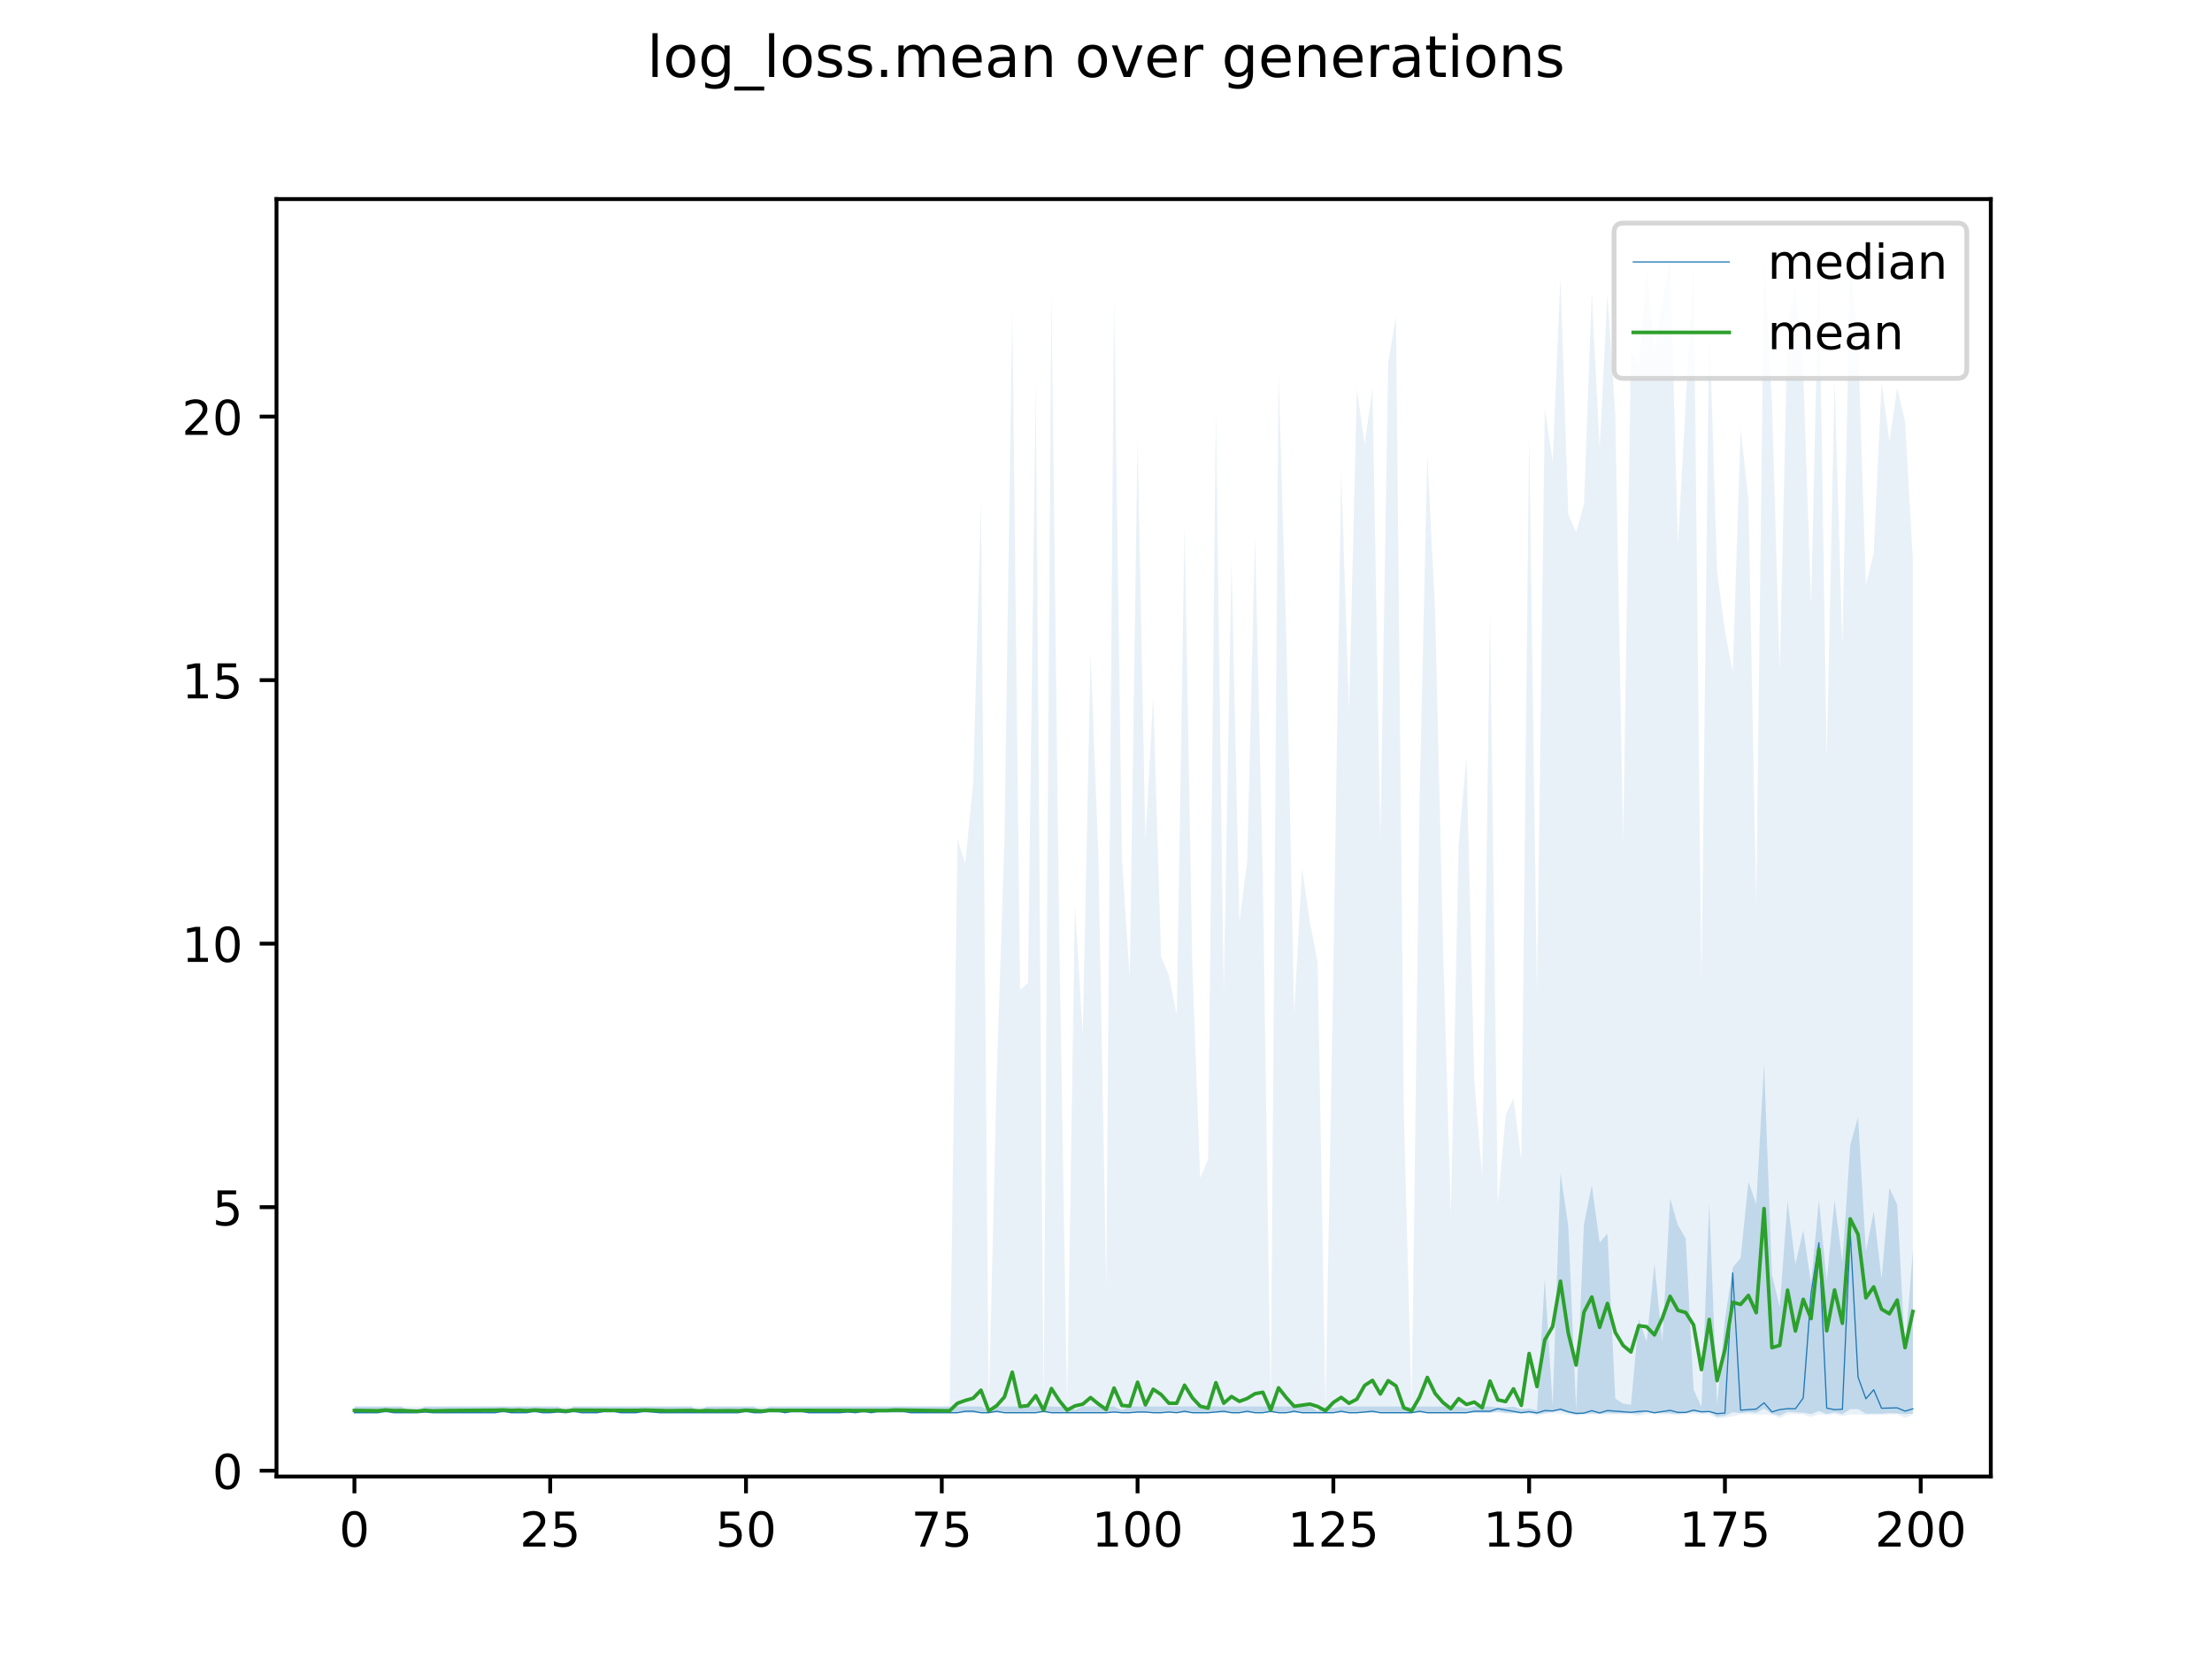<?xml version="1.0" encoding="utf-8" standalone="no"?>
<!DOCTYPE svg PUBLIC "-//W3C//DTD SVG 1.1//EN"
  "http://www.w3.org/Graphics/SVG/1.1/DTD/svg11.dtd">
<!-- Created with matplotlib (https://matplotlib.org/) -->
<svg height="345.6pt" version="1.1" viewBox="0 0 460.8 345.6" width="460.8pt" xmlns="http://www.w3.org/2000/svg" xmlns:xlink="http://www.w3.org/1999/xlink">
 <defs>
  <style type="text/css">
*{stroke-linecap:butt;stroke-linejoin:round;}
  </style>
 </defs>
 <g id="figure_1">
  <g id="patch_1">
   <path d="M 0 345.6 
L 460.8 345.6 
L 460.8 0 
L 0 0 
z
" style="fill:#ffffff;"/>
  </g>
  <g id="axes_1">
   <g id="patch_2">
    <path d="M 57.6 307.584 
L 414.72 307.584 
L 414.72 41.472 
L 57.6 41.472 
z
" style="fill:#ffffff;"/>
   </g>
   <g id="PolyCollection_1">
    <path clip-path="url(#p1d826a1160)" d="M 73.833 292.994 
L 73.833 294.306 
L 75.464 294.306 
L 77.096 294.306 
L 78.727 294.306 
L 80.358 294.306 
L 81.99 294.306 
L 83.621 294.306 
L 85.253 294.306 
L 86.884 294.306 
L 88.516 294.306 
L 90.147 294.306 
L 91.778 294.306 
L 93.41 294.306 
L 95.041 294.306 
L 96.673 294.306 
L 98.304 294.306 
L 99.936 294.306 
L 101.567 294.306 
L 103.198 294.306 
L 104.83 294.306 
L 106.461 294.306 
L 108.093 294.306 
L 109.724 294.306 
L 111.356 294.306 
L 112.987 294.306 
L 114.618 294.306 
L 116.25 294.306 
L 117.881 294.306 
L 119.513 294.306 
L 121.144 294.306 
L 122.776 294.306 
L 124.407 294.306 
L 126.038 294.306 
L 127.67 294.306 
L 129.301 294.306 
L 130.933 294.306 
L 132.564 294.306 
L 134.196 294.306 
L 135.827 294.306 
L 137.458 294.306 
L 139.09 294.306 
L 140.721 294.306 
L 142.353 294.306 
L 143.984 294.306 
L 145.616 294.306 
L 147.247 294.306 
L 148.879 294.306 
L 150.51 294.306 
L 152.141 294.306 
L 153.773 294.306 
L 155.404 294.306 
L 157.036 294.306 
L 158.667 294.306 
L 160.299 294.306 
L 161.93 294.306 
L 163.561 294.306 
L 165.193 294.306 
L 166.824 294.306 
L 168.456 294.306 
L 170.087 294.306 
L 171.719 294.306 
L 173.35 294.306 
L 174.981 294.306 
L 176.613 294.306 
L 178.244 294.306 
L 179.876 294.306 
L 181.507 294.306 
L 183.139 294.306 
L 184.77 294.306 
L 186.401 294.306 
L 188.033 294.306 
L 189.664 294.306 
L 191.296 294.306 
L 192.927 294.306 
L 194.559 294.306 
L 196.19 294.306 
L 197.821 294.306 
L 199.453 294.306 
L 201.084 294.306 
L 202.716 294.306 
L 204.347 294.306 
L 205.979 294.306 
L 207.61 294.306 
L 209.241 294.306 
L 210.873 294.306 
L 212.504 294.306 
L 214.136 294.306 
L 215.767 294.306 
L 217.399 294.306 
L 219.03 294.306 
L 220.661 294.306 
L 222.293 294.306 
L 223.924 294.306 
L 225.556 294.306 
L 227.187 294.306 
L 228.819 294.306 
L 230.45 294.306 
L 232.081 294.306 
L 233.713 294.306 
L 235.344 294.306 
L 236.976 294.306 
L 238.607 294.306 
L 240.239 294.306 
L 241.87 294.306 
L 243.501 294.306 
L 245.133 294.306 
L 246.764 294.306 
L 248.396 294.306 
L 250.027 294.306 
L 251.659 294.306 
L 253.29 294.306 
L 254.921 294.306 
L 256.553 294.306 
L 258.184 294.306 
L 259.816 294.306 
L 261.447 294.306 
L 263.079 294.306 
L 264.71 294.306 
L 266.341 294.306 
L 267.973 294.306 
L 269.604 294.306 
L 271.236 294.306 
L 272.867 294.306 
L 274.499 294.306 
L 276.13 294.306 
L 277.761 294.306 
L 279.393 294.306 
L 281.024 294.306 
L 282.656 294.306 
L 284.287 294.306 
L 285.919 294.306 
L 287.55 294.306 
L 289.181 294.306 
L 290.813 294.306 
L 292.444 294.306 
L 294.076 294.306 
L 295.707 294.306 
L 297.339 294.306 
L 298.97 294.306 
L 300.601 294.306 
L 302.233 294.306 
L 303.864 294.306 
L 305.496 294.306 
L 307.127 294.306 
L 308.759 294.306 
L 310.39 294.306 
L 312.021 294.032 
L 313.653 294.306 
L 315.284 294.311 
L 316.916 294.367 
L 318.547 294.238 
L 320.179 294.594 
L 321.81 294.384 
L 323.441 294.049 
L 325.073 293.857 
L 326.704 294.351 
L 328.336 294.695 
L 329.967 294.505 
L 331.599 294.394 
L 333.23 294.497 
L 334.862 294.381 
L 336.493 294.412 
L 338.124 294.404 
L 339.756 294.382 
L 341.387 294.545 
L 343.019 294.062 
L 344.65 294.412 
L 346.282 294.306 
L 347.913 294.425 
L 349.544 294.521 
L 351.176 294.414 
L 352.807 294.128 
L 354.439 294.304 
L 356.07 294.19 
L 357.702 295.14 
L 359.333 294.932 
L 360.964 294.208 
L 362.596 294.38 
L 364.227 294.174 
L 365.859 294.321 
L 367.49 293.433 
L 369.122 294.515 
L 370.753 294.89 
L 372.384 294.11 
L 374.016 294.237 
L 375.647 294.298 
L 377.279 294.587 
L 378.91 293.938 
L 380.542 294.567 
L 382.173 294.198 
L 383.804 294.601 
L 385.436 293.564 
L 387.067 293.542 
L 388.699 294.495 
L 390.33 294.49 
L 391.962 294.504 
L 393.593 294.371 
L 395.224 294.435 
L 396.856 294.6 
L 398.487 294.506 
L 398.487 260.457 
L 398.487 260.457 
L 396.856 281.236 
L 395.224 250.977 
L 393.593 247.479 
L 391.962 266.421 
L 390.33 252.337 
L 388.699 260.704 
L 387.067 232.67 
L 385.436 238.596 
L 383.804 262.922 
L 382.173 249.949 
L 380.542 266.94 
L 378.91 249.96 
L 377.279 267.351 
L 375.647 256.279 
L 374.016 263.38 
L 372.384 250.13 
L 370.753 272.245 
L 369.122 265.515 
L 367.49 221.511 
L 365.859 250.826 
L 364.227 246.16 
L 362.596 262.048 
L 360.964 264.064 
L 359.333 274.851 
L 357.702 292.704 
L 356.07 250.562 
L 354.439 293.067 
L 352.807 289.489 
L 351.176 258.012 
L 349.544 255.219 
L 347.913 249.658 
L 346.282 279.577 
L 344.65 263.251 
L 343.019 279.505 
L 341.387 274.732 
L 339.756 292.637 
L 338.124 292.401 
L 336.493 291.355 
L 334.862 256.959 
L 333.23 258.869 
L 331.599 246.893 
L 329.967 255.017 
L 328.336 293.684 
L 326.704 255.424 
L 325.073 244.32 
L 323.441 292.792 
L 321.81 266.408 
L 320.179 293.786 
L 318.547 293.426 
L 316.916 293.553 
L 315.284 293.036 
L 313.653 293.152 
L 312.021 293.176 
L 310.39 292.994 
L 308.759 293.009 
L 307.127 292.994 
L 305.496 293.38 
L 303.864 292.994 
L 302.233 292.994 
L 300.601 292.994 
L 298.97 292.994 
L 297.339 292.994 
L 295.707 292.994 
L 294.076 293.115 
L 292.444 292.994 
L 290.813 292.994 
L 289.181 292.994 
L 287.55 292.994 
L 285.919 292.994 
L 284.287 292.994 
L 282.656 292.994 
L 281.024 292.994 
L 279.393 292.994 
L 277.761 293.287 
L 276.13 292.994 
L 274.499 293.986 
L 272.867 292.994 
L 271.236 292.994 
L 269.604 292.994 
L 267.973 292.994 
L 266.341 292.994 
L 264.71 292.994 
L 263.079 292.994 
L 261.447 292.994 
L 259.816 292.994 
L 258.184 292.994 
L 256.553 292.994 
L 254.921 292.994 
L 253.29 292.994 
L 251.659 292.994 
L 250.027 292.994 
L 248.396 292.994 
L 246.764 292.994 
L 245.133 292.994 
L 243.501 292.994 
L 241.87 292.994 
L 240.239 292.994 
L 238.607 292.994 
L 236.976 292.994 
L 235.344 292.994 
L 233.713 293.738 
L 232.081 292.994 
L 230.45 292.994 
L 228.819 292.994 
L 227.187 292.994 
L 225.556 292.994 
L 223.924 293.738 
L 222.293 292.994 
L 220.661 293.067 
L 219.03 292.994 
L 217.399 292.994 
L 215.767 292.994 
L 214.136 292.995 
L 212.504 292.994 
L 210.873 292.994 
L 209.241 292.994 
L 207.61 292.994 
L 205.979 293.738 
L 204.347 292.994 
L 202.716 292.994 
L 201.084 292.994 
L 199.453 292.994 
L 197.821 292.994 
L 196.19 292.994 
L 194.559 292.994 
L 192.927 292.994 
L 191.296 292.994 
L 189.664 292.994 
L 188.033 292.994 
L 186.401 292.994 
L 184.77 292.994 
L 183.139 292.994 
L 181.507 292.994 
L 179.876 292.994 
L 178.244 292.994 
L 176.613 292.994 
L 174.981 292.994 
L 173.35 292.994 
L 171.719 292.994 
L 170.087 292.994 
L 168.456 292.994 
L 166.824 292.994 
L 165.193 292.994 
L 163.561 292.994 
L 161.93 292.994 
L 160.299 292.994 
L 158.667 293.986 
L 157.036 292.994 
L 155.404 292.994 
L 153.773 292.994 
L 152.141 292.994 
L 150.51 292.994 
L 148.879 292.994 
L 147.247 292.994 
L 145.616 293.986 
L 143.984 292.994 
L 142.353 292.994 
L 140.721 292.994 
L 139.09 292.994 
L 137.458 292.994 
L 135.827 292.994 
L 134.196 292.994 
L 132.564 292.994 
L 130.933 292.994 
L 129.301 292.994 
L 127.67 292.994 
L 126.038 292.994 
L 124.407 292.994 
L 122.776 292.994 
L 121.144 292.994 
L 119.513 292.994 
L 117.881 293.986 
L 116.25 292.994 
L 114.618 292.994 
L 112.987 292.994 
L 111.356 292.994 
L 109.724 292.994 
L 108.093 292.994 
L 106.461 292.994 
L 104.83 292.994 
L 103.198 292.994 
L 101.567 292.994 
L 99.936 292.994 
L 98.304 292.994 
L 96.673 292.994 
L 95.041 292.994 
L 93.41 292.994 
L 91.778 292.994 
L 90.147 292.994 
L 88.516 292.994 
L 86.884 293.986 
L 85.253 293.986 
L 83.621 292.994 
L 81.99 292.994 
L 80.358 292.994 
L 78.727 292.994 
L 77.096 292.994 
L 75.464 292.994 
L 73.833 292.994 
z
" style="fill:#1f77b4;fill-opacity:0.2;"/>
   </g>
   <g id="PolyCollection_2">
    <path clip-path="url(#p1d826a1160)" d="M 73.833 292.994 
L 73.833 294.306 
L 75.464 294.306 
L 77.096 294.306 
L 78.727 294.306 
L 80.358 294.306 
L 81.99 294.306 
L 83.621 294.306 
L 85.253 294.306 
L 86.884 294.306 
L 88.516 294.306 
L 90.147 294.306 
L 91.778 294.306 
L 93.41 294.306 
L 95.041 294.306 
L 96.673 294.306 
L 98.304 294.306 
L 99.936 294.306 
L 101.567 294.306 
L 103.198 294.306 
L 104.83 294.306 
L 106.461 294.306 
L 108.093 294.306 
L 109.724 294.306 
L 111.356 294.306 
L 112.987 294.306 
L 114.618 294.306 
L 116.25 294.306 
L 117.881 294.306 
L 119.513 294.306 
L 121.144 294.306 
L 122.776 294.306 
L 124.407 294.306 
L 126.038 294.306 
L 127.67 294.306 
L 129.301 294.306 
L 130.933 294.306 
L 132.564 294.306 
L 134.196 294.306 
L 135.827 294.306 
L 137.458 294.306 
L 139.09 294.306 
L 140.721 294.306 
L 142.353 294.306 
L 143.984 294.306 
L 145.616 294.306 
L 147.247 294.306 
L 148.879 294.306 
L 150.51 294.306 
L 152.141 294.306 
L 153.773 294.306 
L 155.404 294.306 
L 157.036 294.306 
L 158.667 294.306 
L 160.299 294.306 
L 161.93 294.306 
L 163.561 294.306 
L 165.193 294.306 
L 166.824 294.306 
L 168.456 294.306 
L 170.087 294.306 
L 171.719 294.306 
L 173.35 294.306 
L 174.981 294.306 
L 176.613 294.306 
L 178.244 294.306 
L 179.876 294.306 
L 181.507 294.306 
L 183.139 294.306 
L 184.77 294.306 
L 186.401 294.306 
L 188.033 294.306 
L 189.664 294.306 
L 191.296 294.306 
L 192.927 294.306 
L 194.559 294.306 
L 196.19 294.306 
L 197.821 294.306 
L 199.453 294.306 
L 201.084 294.306 
L 202.716 294.306 
L 204.347 294.306 
L 205.979 294.306 
L 207.61 294.306 
L 209.241 294.306 
L 210.873 294.306 
L 212.504 294.306 
L 214.136 294.306 
L 215.767 294.306 
L 217.399 294.306 
L 219.03 294.306 
L 220.661 294.306 
L 222.293 294.306 
L 223.924 294.306 
L 225.556 294.306 
L 227.187 294.306 
L 228.819 294.306 
L 230.45 294.306 
L 232.081 294.306 
L 233.713 294.306 
L 235.344 294.306 
L 236.976 294.306 
L 238.607 294.306 
L 240.239 294.306 
L 241.87 294.306 
L 243.501 294.306 
L 245.133 294.306 
L 246.764 294.306 
L 248.396 294.306 
L 250.027 294.306 
L 251.659 294.306 
L 253.29 294.306 
L 254.921 294.306 
L 256.553 294.306 
L 258.184 294.306 
L 259.816 294.306 
L 261.447 294.306 
L 263.079 294.306 
L 264.71 294.306 
L 266.341 294.306 
L 267.973 294.306 
L 269.604 294.306 
L 271.236 294.306 
L 272.867 294.306 
L 274.499 294.306 
L 276.13 294.306 
L 277.761 294.306 
L 279.393 294.306 
L 281.024 294.306 
L 282.656 294.306 
L 284.287 294.306 
L 285.919 294.306 
L 287.55 294.306 
L 289.181 294.306 
L 290.813 294.306 
L 292.444 294.306 
L 294.076 294.306 
L 295.707 294.306 
L 297.339 294.306 
L 298.97 294.306 
L 300.601 294.306 
L 302.233 294.306 
L 303.864 294.306 
L 305.496 294.306 
L 307.127 294.306 
L 308.759 294.306 
L 310.39 294.306 
L 312.021 294.306 
L 313.653 294.474 
L 315.284 294.499 
L 316.916 294.541 
L 318.547 294.568 
L 320.179 294.909 
L 321.81 294.513 
L 323.441 294.451 
L 325.073 294.504 
L 326.704 294.665 
L 328.336 294.875 
L 329.967 294.693 
L 331.599 294.676 
L 333.23 294.676 
L 334.862 294.666 
L 336.493 294.656 
L 338.124 294.65 
L 339.756 294.648 
L 341.387 294.954 
L 343.019 294.624 
L 344.65 294.558 
L 346.282 294.684 
L 347.913 294.674 
L 349.544 294.807 
L 351.176 294.577 
L 352.807 294.541 
L 354.439 294.645 
L 356.07 294.675 
L 357.702 295.488 
L 359.333 295.309 
L 360.964 295.068 
L 362.596 294.62 
L 364.227 294.605 
L 365.859 294.686 
L 367.49 294.671 
L 369.122 294.74 
L 370.753 295.396 
L 372.384 294.625 
L 374.016 294.614 
L 375.647 294.651 
L 377.279 295.174 
L 378.91 294.61 
L 380.542 294.792 
L 382.173 294.602 
L 383.804 295 
L 385.436 294.665 
L 387.067 294.652 
L 388.699 294.788 
L 390.33 294.702 
L 391.962 294.721 
L 393.593 294.698 
L 395.224 294.632 
L 396.856 295.392 
L 398.487 294.677 
L 398.487 116.655 
L 398.487 116.655 
L 396.856 87.706 
L 395.224 80.816 
L 393.593 91.946 
L 391.962 79.669 
L 390.33 115.296 
L 388.699 121.73 
L 387.067 71.35 
L 385.436 53.568 
L 383.804 134.464 
L 382.173 79.366 
L 380.542 158.017 
L 378.91 53.568 
L 377.279 125.914 
L 375.647 77.398 
L 374.016 59.473 
L 372.384 68.482 
L 370.753 139.538 
L 369.122 83.658 
L 367.49 53.568 
L 365.859 188.069 
L 364.227 103.891 
L 362.596 89.273 
L 360.964 139.951 
L 359.333 131.426 
L 357.702 119.044 
L 356.07 66.792 
L 354.439 204.718 
L 352.807 54.848 
L 351.176 83.717 
L 349.544 113.372 
L 347.913 53.596 
L 346.282 63.149 
L 344.65 72.706 
L 343.019 56.286 
L 341.387 76.673 
L 339.756 72.719 
L 338.124 175.017 
L 336.493 86.409 
L 334.862 61.15 
L 333.23 93.425 
L 331.599 60.92 
L 329.967 105.01 
L 328.336 110.878 
L 326.704 107.241 
L 325.073 57.645 
L 323.441 96.014 
L 321.81 85.115 
L 320.179 206.554 
L 318.547 90.119 
L 316.916 241.682 
L 315.284 228.767 
L 313.653 232.234 
L 312.021 250.867 
L 310.39 127.414 
L 308.759 245.122 
L 307.127 225.045 
L 305.496 157.529 
L 303.864 175.847 
L 302.233 252.894 
L 300.601 196.662 
L 298.97 127.43 
L 297.339 94.817 
L 295.707 166.9 
L 294.076 292.994 
L 292.444 231.93 
L 290.813 65.861 
L 289.181 75.581 
L 287.55 174.894 
L 285.919 80.711 
L 284.287 92.579 
L 282.656 81.047 
L 281.024 147.87 
L 279.393 98.08 
L 277.761 201.743 
L 276.13 292.994 
L 274.499 200.528 
L 272.867 191.957 
L 271.236 180.753 
L 269.604 211.039 
L 267.973 132.937 
L 266.341 77.825 
L 264.71 292.994 
L 263.079 183.472 
L 261.447 111.551 
L 259.816 179.254 
L 258.184 192.035 
L 256.553 116.66 
L 254.921 206.656 
L 253.29 85.16 
L 251.659 241.519 
L 250.027 245.404 
L 248.396 201.73 
L 246.764 109.131 
L 245.133 211.361 
L 243.501 203.196 
L 241.87 199.26 
L 240.239 144.997 
L 238.607 174.894 
L 236.976 91.273 
L 235.344 203.707 
L 233.713 178.637 
L 232.081 61.847 
L 230.45 267.968 
L 228.819 178.216 
L 227.187 136.029 
L 225.556 215.463 
L 223.924 188.625 
L 222.293 292.746 
L 220.661 194.917 
L 219.03 60.437 
L 217.399 292.994 
L 215.767 79.636 
L 214.136 204.774 
L 212.504 206.236 
L 210.873 64.276 
L 209.241 174.918 
L 207.61 224.713 
L 205.979 292.994 
L 204.347 104.484 
L 202.716 162.953 
L 201.084 179.823 
L 199.453 174.894 
L 197.821 292.994 
L 196.19 292.994 
L 194.559 292.994 
L 192.927 292.994 
L 191.296 292.994 
L 189.664 292.994 
L 188.033 292.994 
L 186.401 292.994 
L 184.77 292.994 
L 183.139 292.994 
L 181.507 292.994 
L 179.876 292.994 
L 178.244 292.994 
L 176.613 292.994 
L 174.981 292.994 
L 173.35 292.994 
L 171.719 292.994 
L 170.087 292.994 
L 168.456 292.994 
L 166.824 292.994 
L 165.193 292.994 
L 163.561 292.994 
L 161.93 292.994 
L 160.299 292.994 
L 158.667 292.994 
L 157.036 292.994 
L 155.404 292.994 
L 153.773 292.994 
L 152.141 292.994 
L 150.51 292.994 
L 148.879 292.994 
L 147.247 292.994 
L 145.616 292.994 
L 143.984 292.994 
L 142.353 292.994 
L 140.721 292.994 
L 139.09 292.994 
L 137.458 292.994 
L 135.827 292.994 
L 134.196 292.994 
L 132.564 292.994 
L 130.933 292.994 
L 129.301 292.994 
L 127.67 292.994 
L 126.038 292.994 
L 124.407 292.994 
L 122.776 292.994 
L 121.144 292.994 
L 119.513 292.994 
L 117.881 292.994 
L 116.25 292.994 
L 114.618 292.994 
L 112.987 292.994 
L 111.356 292.994 
L 109.724 292.994 
L 108.093 292.994 
L 106.461 292.994 
L 104.83 292.994 
L 103.198 292.994 
L 101.567 292.994 
L 99.936 292.994 
L 98.304 292.994 
L 96.673 292.994 
L 95.041 292.994 
L 93.41 292.994 
L 91.778 292.994 
L 90.147 292.994 
L 88.516 292.994 
L 86.884 292.994 
L 85.253 292.994 
L 83.621 292.994 
L 81.99 292.994 
L 80.358 292.994 
L 78.727 292.994 
L 77.096 292.994 
L 75.464 292.994 
L 73.833 292.994 
z
" style="fill:#1f77b4;fill-opacity:0.1;"/>
   </g>
   <g id="matplotlib.axis_1">
    <g id="xtick_1">
     <g id="line2d_1">
      <defs>
       <path d="M 0 0 
L 0 3.5 
" id="ma5021d9a1b" style="stroke:#000000;stroke-width:0.8;"/>
      </defs>
      <g>
       <use style="stroke:#000000;stroke-width:0.8;" x="73.833" xlink:href="#ma5021d9a1b" y="307.584"/>
      </g>
     </g>
     <g id="text_1">
      <!-- 0 -->
      <defs>
       <path d="M 31.781 66.406 
Q 24.172 66.406 20.328 58.906 
Q 16.5 51.422 16.5 36.375 
Q 16.5 21.391 20.328 13.891 
Q 24.172 6.391 31.781 6.391 
Q 39.453 6.391 43.281 13.891 
Q 47.125 21.391 47.125 36.375 
Q 47.125 51.422 43.281 58.906 
Q 39.453 66.406 31.781 66.406 
z
M 31.781 74.219 
Q 44.047 74.219 50.516 64.516 
Q 56.984 54.828 56.984 36.375 
Q 56.984 17.969 50.516 8.266 
Q 44.047 -1.422 31.781 -1.422 
Q 19.531 -1.422 13.062 8.266 
Q 6.594 17.969 6.594 36.375 
Q 6.594 54.828 13.062 64.516 
Q 19.531 74.219 31.781 74.219 
z
" id="DejaVuSans-48"/>
      </defs>
      <g transform="translate(70.651 322.182)scale(0.1 -0.1)">
       <use xlink:href="#DejaVuSans-48"/>
      </g>
     </g>
    </g>
    <g id="xtick_2">
     <g id="line2d_2">
      <g>
       <use style="stroke:#000000;stroke-width:0.8;" x="114.618" xlink:href="#ma5021d9a1b" y="307.584"/>
      </g>
     </g>
     <g id="text_2">
      <!-- 25 -->
      <defs>
       <path d="M 19.188 8.297 
L 53.609 8.297 
L 53.609 0 
L 7.328 0 
L 7.328 8.297 
Q 12.938 14.109 22.625 23.891 
Q 32.328 33.688 34.812 36.531 
Q 39.547 41.844 41.422 45.531 
Q 43.312 49.219 43.312 52.781 
Q 43.312 58.594 39.234 62.25 
Q 35.156 65.922 28.609 65.922 
Q 23.969 65.922 18.812 64.312 
Q 13.672 62.703 7.812 59.422 
L 7.812 69.391 
Q 13.766 71.781 18.938 73 
Q 24.125 74.219 28.422 74.219 
Q 39.75 74.219 46.484 68.547 
Q 53.219 62.891 53.219 53.422 
Q 53.219 48.922 51.531 44.891 
Q 49.859 40.875 45.406 35.406 
Q 44.188 33.984 37.641 27.219 
Q 31.109 20.453 19.188 8.297 
z
" id="DejaVuSans-50"/>
       <path d="M 10.797 72.906 
L 49.516 72.906 
L 49.516 64.594 
L 19.828 64.594 
L 19.828 46.734 
Q 21.969 47.469 24.109 47.828 
Q 26.266 48.188 28.422 48.188 
Q 40.625 48.188 47.75 41.5 
Q 54.891 34.812 54.891 23.391 
Q 54.891 11.625 47.562 5.094 
Q 40.234 -1.422 26.906 -1.422 
Q 22.312 -1.422 17.547 -0.641 
Q 12.797 0.141 7.719 1.703 
L 7.719 11.625 
Q 12.109 9.234 16.797 8.062 
Q 21.484 6.891 26.703 6.891 
Q 35.156 6.891 40.078 11.328 
Q 45.016 15.766 45.016 23.391 
Q 45.016 31 40.078 35.438 
Q 35.156 39.891 26.703 39.891 
Q 22.75 39.891 18.812 39.016 
Q 14.891 38.141 10.797 36.281 
z
" id="DejaVuSans-53"/>
      </defs>
      <g transform="translate(108.256 322.182)scale(0.1 -0.1)">
       <use xlink:href="#DejaVuSans-50"/>
       <use x="63.623" xlink:href="#DejaVuSans-53"/>
      </g>
     </g>
    </g>
    <g id="xtick_3">
     <g id="line2d_3">
      <g>
       <use style="stroke:#000000;stroke-width:0.8;" x="155.404" xlink:href="#ma5021d9a1b" y="307.584"/>
      </g>
     </g>
     <g id="text_3">
      <!-- 50 -->
      <g transform="translate(149.042 322.182)scale(0.1 -0.1)">
       <use xlink:href="#DejaVuSans-53"/>
       <use x="63.623" xlink:href="#DejaVuSans-48"/>
      </g>
     </g>
    </g>
    <g id="xtick_4">
     <g id="line2d_4">
      <g>
       <use style="stroke:#000000;stroke-width:0.8;" x="196.19" xlink:href="#ma5021d9a1b" y="307.584"/>
      </g>
     </g>
     <g id="text_4">
      <!-- 75 -->
      <defs>
       <path d="M 8.203 72.906 
L 55.078 72.906 
L 55.078 68.703 
L 28.609 0 
L 18.312 0 
L 43.219 64.594 
L 8.203 64.594 
z
" id="DejaVuSans-55"/>
      </defs>
      <g transform="translate(189.827 322.182)scale(0.1 -0.1)">
       <use xlink:href="#DejaVuSans-55"/>
       <use x="63.623" xlink:href="#DejaVuSans-53"/>
      </g>
     </g>
    </g>
    <g id="xtick_5">
     <g id="line2d_5">
      <g>
       <use style="stroke:#000000;stroke-width:0.8;" x="236.976" xlink:href="#ma5021d9a1b" y="307.584"/>
      </g>
     </g>
     <g id="text_5">
      <!-- 100 -->
      <defs>
       <path d="M 12.406 8.297 
L 28.516 8.297 
L 28.516 63.922 
L 10.984 60.406 
L 10.984 69.391 
L 28.422 72.906 
L 38.281 72.906 
L 38.281 8.297 
L 54.391 8.297 
L 54.391 0 
L 12.406 0 
z
" id="DejaVuSans-49"/>
      </defs>
      <g transform="translate(227.432 322.182)scale(0.1 -0.1)">
       <use xlink:href="#DejaVuSans-49"/>
       <use x="63.623" xlink:href="#DejaVuSans-48"/>
       <use x="127.246" xlink:href="#DejaVuSans-48"/>
      </g>
     </g>
    </g>
    <g id="xtick_6">
     <g id="line2d_6">
      <g>
       <use style="stroke:#000000;stroke-width:0.8;" x="277.761" xlink:href="#ma5021d9a1b" y="307.584"/>
      </g>
     </g>
     <g id="text_6">
      <!-- 125 -->
      <g transform="translate(268.218 322.182)scale(0.1 -0.1)">
       <use xlink:href="#DejaVuSans-49"/>
       <use x="63.623" xlink:href="#DejaVuSans-50"/>
       <use x="127.246" xlink:href="#DejaVuSans-53"/>
      </g>
     </g>
    </g>
    <g id="xtick_7">
     <g id="line2d_7">
      <g>
       <use style="stroke:#000000;stroke-width:0.8;" x="318.547" xlink:href="#ma5021d9a1b" y="307.584"/>
      </g>
     </g>
     <g id="text_7">
      <!-- 150 -->
      <g transform="translate(309.003 322.182)scale(0.1 -0.1)">
       <use xlink:href="#DejaVuSans-49"/>
       <use x="63.623" xlink:href="#DejaVuSans-53"/>
       <use x="127.246" xlink:href="#DejaVuSans-48"/>
      </g>
     </g>
    </g>
    <g id="xtick_8">
     <g id="line2d_8">
      <g>
       <use style="stroke:#000000;stroke-width:0.8;" x="359.333" xlink:href="#ma5021d9a1b" y="307.584"/>
      </g>
     </g>
     <g id="text_8">
      <!-- 175 -->
      <g transform="translate(349.789 322.182)scale(0.1 -0.1)">
       <use xlink:href="#DejaVuSans-49"/>
       <use x="63.623" xlink:href="#DejaVuSans-55"/>
       <use x="127.246" xlink:href="#DejaVuSans-53"/>
      </g>
     </g>
    </g>
    <g id="xtick_9">
     <g id="line2d_9">
      <g>
       <use style="stroke:#000000;stroke-width:0.8;" x="400.119" xlink:href="#ma5021d9a1b" y="307.584"/>
      </g>
     </g>
     <g id="text_9">
      <!-- 200 -->
      <g transform="translate(390.575 322.182)scale(0.1 -0.1)">
       <use xlink:href="#DejaVuSans-50"/>
       <use x="63.623" xlink:href="#DejaVuSans-48"/>
       <use x="127.246" xlink:href="#DejaVuSans-48"/>
      </g>
     </g>
    </g>
   </g>
   <g id="matplotlib.axis_2">
    <g id="ytick_1">
     <g id="line2d_10">
      <defs>
       <path d="M 0 0 
L -3.5 0 
" id="md6d910124d" style="stroke:#000000;stroke-width:0.8;"/>
      </defs>
      <g>
       <use style="stroke:#000000;stroke-width:0.8;" x="57.6" xlink:href="#md6d910124d" y="306.367"/>
      </g>
     </g>
     <g id="text_10">
      <!-- 0 -->
      <g transform="translate(44.237 310.166)scale(0.1 -0.1)">
       <use xlink:href="#DejaVuSans-48"/>
      </g>
     </g>
    </g>
    <g id="ytick_2">
     <g id="line2d_11">
      <g>
       <use style="stroke:#000000;stroke-width:0.8;" x="57.6" xlink:href="#md6d910124d" y="251.473"/>
      </g>
     </g>
     <g id="text_11">
      <!-- 5 -->
      <g transform="translate(44.237 255.272)scale(0.1 -0.1)">
       <use xlink:href="#DejaVuSans-53"/>
      </g>
     </g>
    </g>
    <g id="ytick_3">
     <g id="line2d_12">
      <g>
       <use style="stroke:#000000;stroke-width:0.8;" x="57.6" xlink:href="#md6d910124d" y="196.578"/>
      </g>
     </g>
     <g id="text_12">
      <!-- 10 -->
      <g transform="translate(37.875 200.377)scale(0.1 -0.1)">
       <use xlink:href="#DejaVuSans-49"/>
       <use x="63.623" xlink:href="#DejaVuSans-48"/>
      </g>
     </g>
    </g>
    <g id="ytick_4">
     <g id="line2d_13">
      <g>
       <use style="stroke:#000000;stroke-width:0.8;" x="57.6" xlink:href="#md6d910124d" y="141.683"/>
      </g>
     </g>
     <g id="text_13">
      <!-- 15 -->
      <g transform="translate(37.875 145.482)scale(0.1 -0.1)">
       <use xlink:href="#DejaVuSans-49"/>
       <use x="63.623" xlink:href="#DejaVuSans-53"/>
      </g>
     </g>
    </g>
    <g id="ytick_5">
     <g id="line2d_14">
      <g>
       <use style="stroke:#000000;stroke-width:0.8;" x="57.6" xlink:href="#md6d910124d" y="86.789"/>
      </g>
     </g>
     <g id="text_14">
      <!-- 20 -->
      <g transform="translate(37.875 90.588)scale(0.1 -0.1)">
       <use xlink:href="#DejaVuSans-50"/>
       <use x="63.623" xlink:href="#DejaVuSans-48"/>
      </g>
     </g>
    </g>
   </g>
   <g id="line2d_15">
    <path clip-path="url(#p1d826a1160)" d="M 73.833 294.306 
L 78.727 294.306 
L 80.358 293.986 
L 81.99 294.306 
L 86.884 294.306 
L 88.516 294.146 
L 90.147 294.306 
L 103.198 294.306 
L 104.83 293.986 
L 106.461 294.306 
L 109.724 294.306 
L 111.356 293.986 
L 112.987 294.306 
L 114.618 294.306 
L 116.25 294.146 
L 117.881 294.306 
L 119.513 293.986 
L 121.144 294.306 
L 124.407 294.306 
L 126.038 293.986 
L 127.67 293.986 
L 129.301 294.306 
L 132.564 294.306 
L 134.196 293.986 
L 137.458 294.306 
L 153.773 294.306 
L 155.404 293.986 
L 157.036 294.306 
L 158.667 294.306 
L 160.299 293.986 
L 161.93 293.986 
L 163.561 294.306 
L 165.193 293.986 
L 166.824 293.986 
L 168.456 294.306 
L 174.981 294.306 
L 176.613 294.146 
L 178.244 294.306 
L 179.876 293.986 
L 181.507 294.306 
L 183.139 293.986 
L 188.033 293.986 
L 189.664 294.306 
L 199.453 294.306 
L 201.084 293.986 
L 202.716 293.986 
L 204.347 294.306 
L 205.979 294.306 
L 207.61 293.986 
L 209.241 294.306 
L 215.767 294.306 
L 217.399 293.986 
L 219.03 294.306 
L 230.45 294.306 
L 232.081 294.146 
L 233.713 294.306 
L 235.344 294.306 
L 236.976 294.146 
L 238.607 294.146 
L 240.239 294.306 
L 241.87 294.306 
L 243.501 294.146 
L 245.133 294.306 
L 246.764 293.986 
L 248.396 294.306 
L 251.659 294.306 
L 254.921 293.986 
L 256.553 294.306 
L 258.184 294.306 
L 259.816 293.986 
L 261.447 294.306 
L 263.079 294.306 
L 264.71 293.986 
L 266.341 294.306 
L 267.973 294.306 
L 269.604 293.986 
L 271.236 294.306 
L 277.761 294.306 
L 279.393 293.986 
L 281.024 294.306 
L 282.656 294.306 
L 285.919 293.986 
L 287.55 294.306 
L 294.076 294.306 
L 295.707 293.986 
L 297.339 294.306 
L 305.496 294.306 
L 307.127 293.986 
L 310.39 293.986 
L 312.021 293.445 
L 316.916 294.299 
L 318.547 294.086 
L 320.179 294.341 
L 321.81 293.835 
L 323.441 293.93 
L 325.073 293.56 
L 326.704 294.096 
L 328.336 294.435 
L 329.967 294.386 
L 331.599 293.857 
L 333.23 294.338 
L 334.862 293.838 
L 339.756 294.219 
L 341.387 294.03 
L 343.019 293.958 
L 344.65 294.306 
L 347.913 293.804 
L 349.544 294.231 
L 351.176 294.236 
L 352.807 293.758 
L 354.439 294.103 
L 356.07 294.048 
L 357.702 294.492 
L 359.333 294.367 
L 360.964 265.159 
L 362.596 293.766 
L 365.859 293.535 
L 367.49 292.228 
L 369.122 294.129 
L 370.753 293.643 
L 372.384 293.453 
L 374.016 293.468 
L 375.647 291.223 
L 377.279 269.457 
L 378.91 258.895 
L 380.542 293.345 
L 382.173 293.651 
L 383.804 293.577 
L 385.436 256.694 
L 387.067 286.883 
L 388.699 291.385 
L 390.33 289.513 
L 391.962 293.362 
L 395.224 293.275 
L 396.856 293.965 
L 398.487 293.484 
L 398.487 293.484 
" style="fill:none;stroke:#1f77b4;stroke-linecap:square;stroke-width:0.25;"/>
   </g>
   <g id="line2d_16">
    <path clip-path="url(#p1d826a1160)" d="M 73.833 293.822 
L 78.727 293.887 
L 80.358 293.733 
L 81.99 293.851 
L 83.621 293.838 
L 86.884 293.973 
L 88.516 293.808 
L 90.147 293.916 
L 93.41 293.844 
L 103.198 293.772 
L 104.83 293.726 
L 106.461 293.815 
L 108.093 293.762 
L 109.724 293.864 
L 111.356 293.749 
L 114.618 293.857 
L 116.25 293.799 
L 117.881 293.933 
L 119.513 293.766 
L 132.564 293.818 
L 134.196 293.756 
L 139.09 293.881 
L 143.984 293.822 
L 145.616 293.924 
L 147.247 293.841 
L 148.879 293.897 
L 152.141 293.871 
L 153.773 293.907 
L 155.404 293.785 
L 158.667 293.94 
L 160.299 293.805 
L 184.77 293.842 
L 186.401 293.739 
L 197.821 293.897 
L 199.453 292.327 
L 201.084 291.742 
L 202.716 291.277 
L 204.347 289.605 
L 205.979 293.923 
L 207.61 292.842 
L 209.241 291.015 
L 210.873 285.853 
L 212.504 292.998 
L 214.136 292.819 
L 215.767 290.732 
L 217.399 293.805 
L 219.03 289.256 
L 220.661 291.765 
L 222.293 293.762 
L 223.924 292.881 
L 225.556 292.51 
L 227.187 291.138 
L 228.819 292.47 
L 230.45 293.634 
L 232.081 289.153 
L 233.713 292.783 
L 235.344 292.908 
L 236.976 287.938 
L 238.607 292.667 
L 240.239 289.405 
L 241.87 290.498 
L 243.501 292.318 
L 245.133 292.322 
L 246.764 288.564 
L 248.396 291.187 
L 250.027 292.949 
L 251.659 293.335 
L 253.29 288.039 
L 254.921 292.319 
L 256.553 290.927 
L 258.184 291.933 
L 259.816 291.329 
L 261.447 290.327 
L 263.079 290.044 
L 264.71 293.766 
L 266.341 289.111 
L 267.973 291.171 
L 269.604 292.96 
L 272.867 292.495 
L 274.499 293.009 
L 276.13 293.884 
L 277.761 292.163 
L 279.393 291.099 
L 281.024 292.331 
L 282.656 291.473 
L 284.287 288.607 
L 285.919 287.561 
L 287.55 290.397 
L 289.181 287.617 
L 290.813 288.712 
L 292.444 293.268 
L 294.076 293.907 
L 295.707 291.082 
L 297.339 286.948 
L 298.97 290.298 
L 300.601 292.171 
L 302.233 293.454 
L 303.864 291.359 
L 305.496 292.575 
L 307.127 292.08 
L 308.759 293.273 
L 310.39 287.701 
L 312.021 291.61 
L 313.653 291.976 
L 315.284 289.315 
L 316.916 292.754 
L 318.547 281.961 
L 320.179 288.847 
L 321.81 279.125 
L 323.441 276.342 
L 325.073 266.903 
L 326.704 277.722 
L 328.336 284.368 
L 329.967 273.348 
L 331.599 270.2 
L 333.23 276.499 
L 334.862 271.528 
L 336.493 277.564 
L 338.124 280.285 
L 339.756 281.643 
L 341.387 276.16 
L 343.019 276.388 
L 344.65 278.081 
L 346.282 274.629 
L 347.913 270.049 
L 349.544 272.969 
L 351.176 273.427 
L 352.807 276.012 
L 354.439 285.319 
L 356.07 274.858 
L 357.702 287.611 
L 359.333 281.158 
L 360.964 271.286 
L 362.596 271.733 
L 364.227 269.864 
L 365.859 273.457 
L 367.49 251.777 
L 369.122 280.749 
L 370.753 280.265 
L 372.384 268.768 
L 374.016 277.275 
L 375.647 270.674 
L 377.279 274.689 
L 378.91 260.211 
L 380.542 277.229 
L 382.173 268.727 
L 383.804 275.66 
L 385.436 253.911 
L 387.067 257.165 
L 388.699 270.366 
L 390.33 268.082 
L 391.962 272.72 
L 393.593 273.683 
L 395.224 270.834 
L 396.856 280.742 
L 398.487 273.207 
L 398.487 273.207 
" style="fill:none;stroke:#2ca02c;stroke-linecap:square;stroke-width:0.75;"/>
   </g>
   <g id="patch_3">
    <path d="M 57.6 307.584 
L 57.6 41.472 
" style="fill:none;stroke:#000000;stroke-linecap:square;stroke-linejoin:miter;stroke-width:0.8;"/>
   </g>
   <g id="patch_4">
    <path d="M 414.72 307.584 
L 414.72 41.472 
" style="fill:none;stroke:#000000;stroke-linecap:square;stroke-linejoin:miter;stroke-width:0.8;"/>
   </g>
   <g id="patch_5">
    <path d="M 57.6 307.584 
L 414.72 307.584 
" style="fill:none;stroke:#000000;stroke-linecap:square;stroke-linejoin:miter;stroke-width:0.8;"/>
   </g>
   <g id="patch_6">
    <path d="M 57.6 41.472 
L 414.72 41.472 
" style="fill:none;stroke:#000000;stroke-linecap:square;stroke-linejoin:miter;stroke-width:0.8;"/>
   </g>
   <g id="legend_1">
    <g id="patch_7">
     <path d="M 338.234 78.828 
L 407.72 78.828 
Q 409.72 78.828 409.72 76.828 
L 409.72 48.472 
Q 409.72 46.472 407.72 46.472 
L 338.234 46.472 
Q 336.234 46.472 336.234 48.472 
L 336.234 76.828 
Q 336.234 78.828 338.234 78.828 
z
" style="fill:#ffffff;opacity:0.8;stroke:#cccccc;stroke-linejoin:miter;"/>
    </g>
    <g id="line2d_17">
     <path d="M 340.234 54.57 
L 360.234 54.57 
" style="fill:none;stroke:#1f77b4;stroke-linecap:square;stroke-width:0.25;"/>
    </g>
    <g id="line2d_18"/>
    <g id="text_15">
     <!-- median -->
     <defs>
      <path d="M 52 44.188 
Q 55.375 50.25 60.062 53.125 
Q 64.75 56 71.094 56 
Q 79.641 56 84.281 50.016 
Q 88.922 44.047 88.922 33.016 
L 88.922 0 
L 79.891 0 
L 79.891 32.719 
Q 79.891 40.578 77.094 44.375 
Q 74.312 48.188 68.609 48.188 
Q 61.625 48.188 57.562 43.547 
Q 53.516 38.922 53.516 30.906 
L 53.516 0 
L 44.484 0 
L 44.484 32.719 
Q 44.484 40.625 41.703 44.406 
Q 38.922 48.188 33.109 48.188 
Q 26.219 48.188 22.156 43.531 
Q 18.109 38.875 18.109 30.906 
L 18.109 0 
L 9.078 0 
L 9.078 54.688 
L 18.109 54.688 
L 18.109 46.188 
Q 21.188 51.219 25.484 53.609 
Q 29.781 56 35.688 56 
Q 41.656 56 45.828 52.969 
Q 50 49.953 52 44.188 
z
" id="DejaVuSans-109"/>
      <path d="M 56.203 29.594 
L 56.203 25.203 
L 14.891 25.203 
Q 15.484 15.922 20.484 11.062 
Q 25.484 6.203 34.422 6.203 
Q 39.594 6.203 44.453 7.469 
Q 49.312 8.734 54.109 11.281 
L 54.109 2.781 
Q 49.266 0.734 44.188 -0.344 
Q 39.109 -1.422 33.891 -1.422 
Q 20.797 -1.422 13.156 6.188 
Q 5.516 13.812 5.516 26.812 
Q 5.516 40.234 12.766 48.109 
Q 20.016 56 32.328 56 
Q 43.359 56 49.781 48.891 
Q 56.203 41.797 56.203 29.594 
z
M 47.219 32.234 
Q 47.125 39.594 43.094 43.984 
Q 39.062 48.391 32.422 48.391 
Q 24.906 48.391 20.391 44.141 
Q 15.875 39.891 15.188 32.172 
z
" id="DejaVuSans-101"/>
      <path d="M 45.406 46.391 
L 45.406 75.984 
L 54.391 75.984 
L 54.391 0 
L 45.406 0 
L 45.406 8.203 
Q 42.578 3.328 38.25 0.953 
Q 33.938 -1.422 27.875 -1.422 
Q 17.969 -1.422 11.734 6.484 
Q 5.516 14.406 5.516 27.297 
Q 5.516 40.188 11.734 48.094 
Q 17.969 56 27.875 56 
Q 33.938 56 38.25 53.625 
Q 42.578 51.266 45.406 46.391 
z
M 14.797 27.297 
Q 14.797 17.391 18.875 11.75 
Q 22.953 6.109 30.078 6.109 
Q 37.203 6.109 41.297 11.75 
Q 45.406 17.391 45.406 27.297 
Q 45.406 37.203 41.297 42.844 
Q 37.203 48.484 30.078 48.484 
Q 22.953 48.484 18.875 42.844 
Q 14.797 37.203 14.797 27.297 
z
" id="DejaVuSans-100"/>
      <path d="M 9.422 54.688 
L 18.406 54.688 
L 18.406 0 
L 9.422 0 
z
M 9.422 75.984 
L 18.406 75.984 
L 18.406 64.594 
L 9.422 64.594 
z
" id="DejaVuSans-105"/>
      <path d="M 34.281 27.484 
Q 23.391 27.484 19.188 25 
Q 14.984 22.516 14.984 16.5 
Q 14.984 11.719 18.141 8.906 
Q 21.297 6.109 26.703 6.109 
Q 34.188 6.109 38.703 11.406 
Q 43.219 16.703 43.219 25.484 
L 43.219 27.484 
z
M 52.203 31.203 
L 52.203 0 
L 43.219 0 
L 43.219 8.297 
Q 40.141 3.328 35.547 0.953 
Q 30.953 -1.422 24.312 -1.422 
Q 15.922 -1.422 10.953 3.297 
Q 6 8.016 6 15.922 
Q 6 25.141 12.172 29.828 
Q 18.359 34.516 30.609 34.516 
L 43.219 34.516 
L 43.219 35.406 
Q 43.219 41.609 39.141 45 
Q 35.062 48.391 27.688 48.391 
Q 23 48.391 18.547 47.266 
Q 14.109 46.141 10.016 43.891 
L 10.016 52.203 
Q 14.938 54.109 19.578 55.047 
Q 24.219 56 28.609 56 
Q 40.484 56 46.344 49.844 
Q 52.203 43.703 52.203 31.203 
z
" id="DejaVuSans-97"/>
      <path d="M 54.891 33.016 
L 54.891 0 
L 45.906 0 
L 45.906 32.719 
Q 45.906 40.484 42.875 44.328 
Q 39.844 48.188 33.797 48.188 
Q 26.516 48.188 22.312 43.547 
Q 18.109 38.922 18.109 30.906 
L 18.109 0 
L 9.078 0 
L 9.078 54.688 
L 18.109 54.688 
L 18.109 46.188 
Q 21.344 51.125 25.703 53.562 
Q 30.078 56 35.797 56 
Q 45.219 56 50.047 50.172 
Q 54.891 44.344 54.891 33.016 
z
" id="DejaVuSans-110"/>
     </defs>
     <g transform="translate(368.234 58.07)scale(0.1 -0.1)">
      <use xlink:href="#DejaVuSans-109"/>
      <use x="97.412" xlink:href="#DejaVuSans-101"/>
      <use x="158.936" xlink:href="#DejaVuSans-100"/>
      <use x="222.412" xlink:href="#DejaVuSans-105"/>
      <use x="250.195" xlink:href="#DejaVuSans-97"/>
      <use x="311.475" xlink:href="#DejaVuSans-110"/>
     </g>
    </g>
    <g id="line2d_19">
     <path d="M 340.234 69.249 
L 360.234 69.249 
" style="fill:none;stroke:#2ca02c;stroke-linecap:square;stroke-width:0.75;"/>
    </g>
    <g id="line2d_20"/>
    <g id="text_16">
     <!-- mean -->
     <g transform="translate(368.234 72.749)scale(0.1 -0.1)">
      <use xlink:href="#DejaVuSans-109"/>
      <use x="97.412" xlink:href="#DejaVuSans-101"/>
      <use x="158.936" xlink:href="#DejaVuSans-97"/>
      <use x="220.215" xlink:href="#DejaVuSans-110"/>
     </g>
    </g>
   </g>
  </g>
  <g id="text_17">
   <!-- log_loss.mean over generations -->
   <defs>
    <path d="M 9.422 75.984 
L 18.406 75.984 
L 18.406 0 
L 9.422 0 
z
" id="DejaVuSans-108"/>
    <path d="M 30.609 48.391 
Q 23.391 48.391 19.188 42.75 
Q 14.984 37.109 14.984 27.297 
Q 14.984 17.484 19.156 11.844 
Q 23.344 6.203 30.609 6.203 
Q 37.797 6.203 41.984 11.859 
Q 46.188 17.531 46.188 27.297 
Q 46.188 37.016 41.984 42.703 
Q 37.797 48.391 30.609 48.391 
z
M 30.609 56 
Q 42.328 56 49.016 48.375 
Q 55.719 40.766 55.719 27.297 
Q 55.719 13.875 49.016 6.219 
Q 42.328 -1.422 30.609 -1.422 
Q 18.844 -1.422 12.172 6.219 
Q 5.516 13.875 5.516 27.297 
Q 5.516 40.766 12.172 48.375 
Q 18.844 56 30.609 56 
z
" id="DejaVuSans-111"/>
    <path d="M 45.406 27.984 
Q 45.406 37.75 41.375 43.109 
Q 37.359 48.484 30.078 48.484 
Q 22.859 48.484 18.828 43.109 
Q 14.797 37.75 14.797 27.984 
Q 14.797 18.266 18.828 12.891 
Q 22.859 7.516 30.078 7.516 
Q 37.359 7.516 41.375 12.891 
Q 45.406 18.266 45.406 27.984 
z
M 54.391 6.781 
Q 54.391 -7.172 48.188 -13.984 
Q 42 -20.797 29.203 -20.797 
Q 24.469 -20.797 20.266 -20.094 
Q 16.062 -19.391 12.109 -17.922 
L 12.109 -9.188 
Q 16.062 -11.328 19.922 -12.344 
Q 23.781 -13.375 27.781 -13.375 
Q 36.625 -13.375 41.016 -8.766 
Q 45.406 -4.156 45.406 5.172 
L 45.406 9.625 
Q 42.625 4.781 38.281 2.391 
Q 33.938 0 27.875 0 
Q 17.828 0 11.672 7.656 
Q 5.516 15.328 5.516 27.984 
Q 5.516 40.672 11.672 48.328 
Q 17.828 56 27.875 56 
Q 33.938 56 38.281 53.609 
Q 42.625 51.219 45.406 46.391 
L 45.406 54.688 
L 54.391 54.688 
z
" id="DejaVuSans-103"/>
    <path d="M 50.984 -16.609 
L 50.984 -23.578 
L -0.984 -23.578 
L -0.984 -16.609 
z
" id="DejaVuSans-95"/>
    <path d="M 44.281 53.078 
L 44.281 44.578 
Q 40.484 46.531 36.375 47.5 
Q 32.281 48.484 27.875 48.484 
Q 21.188 48.484 17.844 46.438 
Q 14.5 44.391 14.5 40.281 
Q 14.5 37.156 16.891 35.375 
Q 19.281 33.594 26.516 31.984 
L 29.594 31.297 
Q 39.156 29.25 43.188 25.516 
Q 47.219 21.781 47.219 15.094 
Q 47.219 7.469 41.188 3.016 
Q 35.156 -1.422 24.609 -1.422 
Q 20.219 -1.422 15.453 -0.562 
Q 10.688 0.297 5.422 2 
L 5.422 11.281 
Q 10.406 8.688 15.234 7.391 
Q 20.062 6.109 24.812 6.109 
Q 31.156 6.109 34.562 8.281 
Q 37.984 10.453 37.984 14.406 
Q 37.984 18.062 35.516 20.016 
Q 33.062 21.969 24.703 23.781 
L 21.578 24.516 
Q 13.234 26.266 9.516 29.906 
Q 5.812 33.547 5.812 39.891 
Q 5.812 47.609 11.281 51.797 
Q 16.75 56 26.812 56 
Q 31.781 56 36.172 55.266 
Q 40.578 54.547 44.281 53.078 
z
" id="DejaVuSans-115"/>
    <path d="M 10.688 12.406 
L 21 12.406 
L 21 0 
L 10.688 0 
z
" id="DejaVuSans-46"/>
    <path id="DejaVuSans-32"/>
    <path d="M 2.984 54.688 
L 12.5 54.688 
L 29.594 8.797 
L 46.688 54.688 
L 56.203 54.688 
L 35.688 0 
L 23.484 0 
z
" id="DejaVuSans-118"/>
    <path d="M 41.109 46.297 
Q 39.594 47.172 37.812 47.578 
Q 36.031 48 33.891 48 
Q 26.266 48 22.188 43.047 
Q 18.109 38.094 18.109 28.812 
L 18.109 0 
L 9.078 0 
L 9.078 54.688 
L 18.109 54.688 
L 18.109 46.188 
Q 20.953 51.172 25.484 53.578 
Q 30.031 56 36.531 56 
Q 37.453 56 38.578 55.875 
Q 39.703 55.766 41.062 55.516 
z
" id="DejaVuSans-114"/>
    <path d="M 18.312 70.219 
L 18.312 54.688 
L 36.812 54.688 
L 36.812 47.703 
L 18.312 47.703 
L 18.312 18.016 
Q 18.312 11.328 20.141 9.422 
Q 21.969 7.516 27.594 7.516 
L 36.812 7.516 
L 36.812 0 
L 27.594 0 
Q 17.188 0 13.234 3.875 
Q 9.281 7.766 9.281 18.016 
L 9.281 47.703 
L 2.688 47.703 
L 2.688 54.688 
L 9.281 54.688 
L 9.281 70.219 
z
" id="DejaVuSans-116"/>
   </defs>
   <g transform="translate(134.789 16.03)scale(0.12 -0.12)">
    <use xlink:href="#DejaVuSans-108"/>
    <use x="27.783" xlink:href="#DejaVuSans-111"/>
    <use x="88.965" xlink:href="#DejaVuSans-103"/>
    <use x="152.441" xlink:href="#DejaVuSans-95"/>
    <use x="202.441" xlink:href="#DejaVuSans-108"/>
    <use x="230.225" xlink:href="#DejaVuSans-111"/>
    <use x="291.406" xlink:href="#DejaVuSans-115"/>
    <use x="343.506" xlink:href="#DejaVuSans-115"/>
    <use x="395.605" xlink:href="#DejaVuSans-46"/>
    <use x="427.393" xlink:href="#DejaVuSans-109"/>
    <use x="524.805" xlink:href="#DejaVuSans-101"/>
    <use x="586.328" xlink:href="#DejaVuSans-97"/>
    <use x="647.607" xlink:href="#DejaVuSans-110"/>
    <use x="710.986" xlink:href="#DejaVuSans-32"/>
    <use x="742.773" xlink:href="#DejaVuSans-111"/>
    <use x="803.955" xlink:href="#DejaVuSans-118"/>
    <use x="863.135" xlink:href="#DejaVuSans-101"/>
    <use x="924.658" xlink:href="#DejaVuSans-114"/>
    <use x="965.771" xlink:href="#DejaVuSans-32"/>
    <use x="997.559" xlink:href="#DejaVuSans-103"/>
    <use x="1061.035" xlink:href="#DejaVuSans-101"/>
    <use x="1122.559" xlink:href="#DejaVuSans-110"/>
    <use x="1185.938" xlink:href="#DejaVuSans-101"/>
    <use x="1247.461" xlink:href="#DejaVuSans-114"/>
    <use x="1288.574" xlink:href="#DejaVuSans-97"/>
    <use x="1349.854" xlink:href="#DejaVuSans-116"/>
    <use x="1389.062" xlink:href="#DejaVuSans-105"/>
    <use x="1416.846" xlink:href="#DejaVuSans-111"/>
    <use x="1478.027" xlink:href="#DejaVuSans-110"/>
    <use x="1541.406" xlink:href="#DejaVuSans-115"/>
   </g>
  </g>
 </g>
 <defs>
  <clipPath id="p1d826a1160">
   <rect height="266.112" width="357.12" x="57.6" y="41.472"/>
  </clipPath>
 </defs>
</svg>
